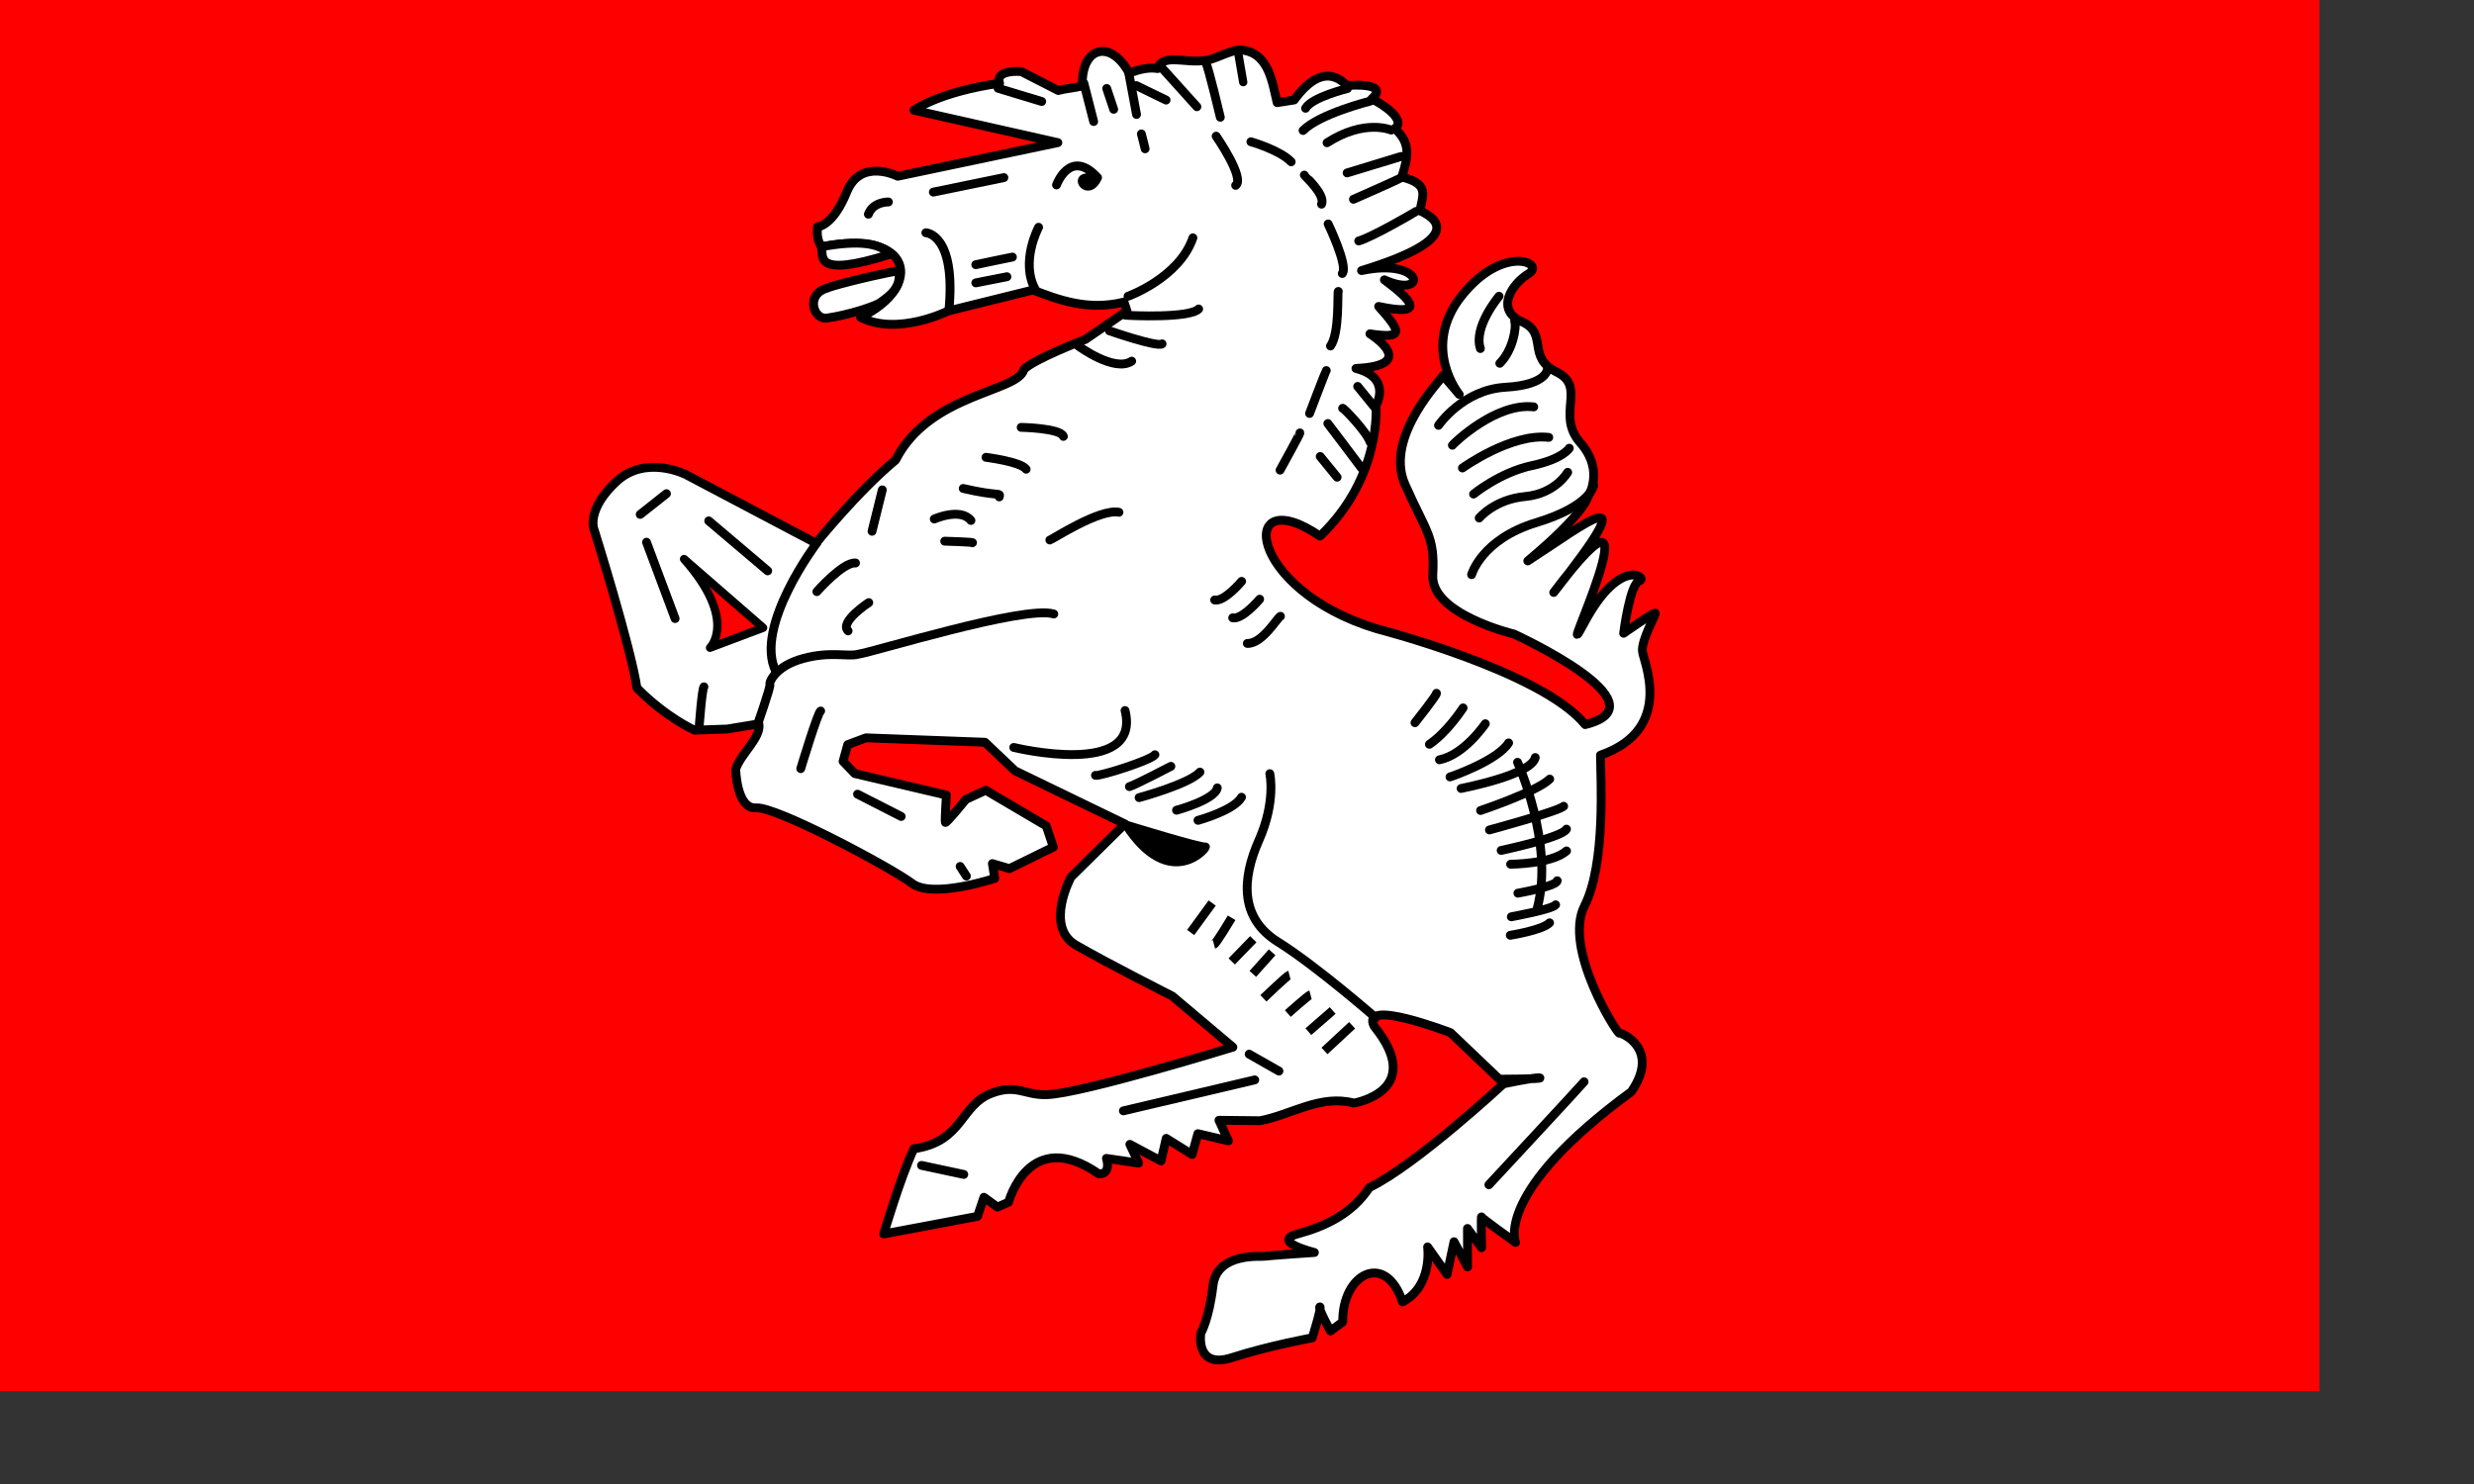 <?xml version="1.0" encoding="UTF-8" standalone="no"?>
<!-- Created with Sodipodi ("http://www.sodipodi.com/") -->
<svg
   xmlns:dc="http://purl.org/dc/elements/1.1/"
   xmlns:cc="http://web.resource.org/cc/"
   xmlns:rdf="http://www.w3.org/1999/02/22-rdf-syntax-ns#"
   xmlns:svg="http://www.w3.org/2000/svg"
   xmlns="http://www.w3.org/2000/svg"
   xmlns:sodipodi="http://inkscape.sourceforge.net/DTD/sodipodi-0.dtd"
   xmlns:inkscape="http://www.inkscape.org/namespaces/inkscape"
   height="140mm"
   id="svg548"
   sodipodi:docbase="/Users/daniel/Desktop/flags"
   sodipodi:docname="westphalia.svg"
   sodipodi:version="0.32"
   width="233.33mm"
   inkscape:version="0.42">
  <rect width="100%" height="100%" fill="#333333" stroke="none"/>
  <defs
     id="defs550" />
  <sodipodi:namedview
     id="base"
     inkscape:zoom="0.69346032"
     inkscape:cx="413.37991"
     inkscape:cy="263.13500"
     inkscape:window-width="701"
     inkscape:window-height="507"
     inkscape:window-x="19"
     inkscape:window-y="99"
     inkscape:current-layer="svg548" />
  <rect
     height="496.062"
     id="rect1065"
     style="font-size:12px;fill:#ff0000;fill-opacity:1;fill-rule:evenodd;stroke-width:1pt"
     width="826.76"
     x="0"
     y="0.001" />
  <g
     id="g2476"
     transform="matrix(1.221,0,0,1.221,-60.746,5.196)">
    <path
       style="font-size:12px;fill:#ffffff;fill-rule:evenodd;stroke:#000000;stroke-width:1.937pt;stroke-linejoin:round"
       sodipodi:nodetypes="ccccccccccccccccccccccccccccccccccccccsccccccccccccccccccccccccccccccccccccccccccccccccccccccccccccccccccccccccccccccccccccccccccccccccccc"
       id="path633"
       d="M 377.889,83.939 C 378.177,84.799 378.465,85.659 378.753,86.519 C 376.53,88.058 374.309,89.596 372.086,91.135 C 370.263,92.377 368.44,93.622 366.616,94.864 C 366.616,94.864 351.387,100.668 348.654,103.657 C 347.133,110.258 321.098,110.542 311.217,130.092 C 300.109,139.284 287.991,154.375 287.991,154.375 C 275.297,147.677 262.602,140.982 249.908,134.285 C 249.908,134.285 238.244,128.435 229.703,136.37 C 221.16,144.305 223.06,149.98 223.06,149.98 C 223.06,149.98 233.949,184.734 235.695,196.64 C 244.3,205.368 252.515,208.975 252.515,208.975 C 255.712,208.861 258.91,208.746 262.106,208.632 C 264.218,208.25 269.194,207.502 271.306,207.119 C 272.058,211.057 265.839,216.064 264.537,220.353 C 264.537,220.353 264.74,232.114 270.563,231.666 C 276.386,231.218 310.008,249.136 316.016,253.703 C 322.023,258.268 340.162,252.24 340.162,252.24 C 339.931,250.803 339.698,249.364 339.466,247.927 C 341.124,248.417 342.78,248.907 344.438,249.397 C 348.714,247.303 352.989,245.21 357.265,243.116 C 356.574,241.051 355.884,238.988 355.192,236.924 C 349.302,233.452 343.411,229.98 337.521,226.509 C 335.583,227.408 333.644,228.306 331.706,229.206 C 331.706,229.206 325.902,236.402 325.73,235.886 C 325.557,235.369 326.049,227.922 326.049,227.922 C 317.136,225.829 308.224,223.737 299.311,221.645 C 298.167,220.454 297.02,219.263 295.876,218.072 C 296.328,216.45 296.781,214.826 297.233,213.204 C 299.001,212.538 300.768,211.874 302.536,211.209 C 314.129,211.639 325.719,212.069 337.312,212.499 C 340.231,215.274 343.152,218.048 346.071,220.822 C 356.762,225.997 367.454,231.172 378.144,236.347 C 372.906,241.514 367.668,246.681 362.43,251.848 C 362.43,251.848 354.59,266.345 363.855,271.718 C 373.12,277.09 391.987,286.62 391.987,286.62 C 397.883,291.591 403.776,296.562 409.672,301.533 C 409.672,301.533 365.445,315.143 355.333,315.405 C 348.892,315.614 346.637,312.282 339.475,314.905 C 329.927,318.339 331.067,329.153 316.535,331.207 C 312.62,339.58 307.738,356.091 307.738,356.091 C 316.868,354.373 325.997,352.655 335.128,350.937 C 335.751,349.081 336.374,347.225 336.997,345.369 C 338.312,346.325 339.63,347.283 340.945,348.239 C 342.029,347.759 343.113,347.279 344.196,346.799 C 344.196,346.799 350.127,324.377 370.55,338.55 C 374.319,338.657 372.765,334.014 372.765,334.014 C 375.905,334.477 379.048,334.941 382.188,335.405 C 381.326,333.574 380.466,331.745 379.604,329.914 C 382.635,331.532 385.666,333.153 388.697,334.771 C 389.204,332.57 389.713,330.371 390.22,328.17 C 392.736,329.74 395.254,331.311 397.77,332.881 C 398.335,330.852 398.901,328.826 399.466,326.797 C 402.438,327.494 405.407,328.193 408.379,328.889 C 407.459,326.887 406.54,324.885 405.62,322.882 C 409.618,322.928 413.613,322.972 417.61,323.017 C 426.741,321.299 435.174,315.27 445.003,317.865 C 445.003,317.865 466.232,314.377 450.934,295.444 C 446.63,287.043 473.207,297.3 473.207,297.3 C 477.958,301.831 482.711,306.36 487.462,310.89 C 487.462,310.89 500.136,310.84 499.28,310.51 C 498.423,310.178 488.664,312.253 488.664,312.253 C 488.664,312.253 463.039,336.058 449.525,342.524 C 444.578,350.05 436.882,353.818 428.665,356.039 C 420.45,358.259 433.478,361.491 433.478,361.491 C 433.478,361.491 419.606,362.427 418.92,362.612 C 418.236,362.797 405.042,361.3 403.871,371.181 C 402.7,381.062 400.312,385.082 400.312,385.082 C 400.312,385.082 398.63,395.665 409.412,392.189 C 420.193,388.711 432.861,386.413 432.861,386.413 C 432.861,386.413 435.747,377.194 435.063,377.379 C 434.377,377.565 438.165,384.418 438.165,384.418 C 439.362,383.532 440.557,382.645 441.754,381.76 C 441.544,367.751 454.201,360.953 459.21,375.916 C 468.103,371.261 466.53,359.872 466.53,359.872 C 468.421,362.549 470.315,365.226 472.206,367.902 C 472.881,364.719 473.558,361.536 474.233,358.352 C 475.554,360.808 476.873,363.265 478.194,365.722 C 478.184,361.973 478.173,358.225 478.163,354.476 C 479.538,356.356 480.914,358.234 482.289,360.114 C 482.289,360.114 482.092,350.601 482.265,351.118 C 482.438,351.633 492.219,358.554 492.219,358.554 C 492.219,358.554 485.842,343.961 526.012,314.537 C 534.54,302.105 523.223,297.286 522.539,297.471 C 521.853,297.656 506.026,272.677 512.329,260.283 C 518.632,247.889 517.02,223.006 517.001,216.26 C 539.076,208.604 529.255,188.19 529.25,185.942 C 528.898,182.662 533.159,175.321 532.986,174.804 C 532.813,174.289 523.754,180.675 523.754,180.675 C 523.754,180.675 525.597,166.111 528.337,165.371 C 531.074,164.631 522.833,157.856 512.27,177.59 C 501.704,197.325 536.957,124.218 503.338,168.752 C 531.158,133.662 512.359,148.871 495.774,159.542 C 512.693,145.407 513.364,140.722 513.364,140.722 C 513.364,140.722 518.311,133.196 511.095,125.019 C 503.877,116.843 513.103,108.723 504.186,104.382 C 495.266,100.04 501.927,93.177 494.038,89.682 C 486.15,86.187 491.095,78.662 496.054,75.633 C 501.013,72.605 488.665,66.94 476.547,82.032 C 464.427,97.123 475.769,110.937 475.769,110.937 C 475.769,110.937 470.786,104.969 470.959,105.484 C 471.132,106.001 453.707,123.088 459.913,137.164 C 466.12,151.242 468.691,152.235 468.038,163.663 C 467.386,175.093 491.724,180.893 491.724,180.893 C 491.724,180.893 536.658,201.381 512.524,207.342 C 499.805,191.651 451.638,179.35 451.638,179.35 C 413.41,167.74 410.922,135.778 435.119,152.306 C 453.229,135.033 451.457,114.132 451.457,114.132 C 451.457,114.132 456.231,106.089 445.603,103.335 C 464.521,102.465 449.684,93.229 449.684,93.229 C 459.559,94.702 459.031,92.818 452.232,85.228 C 465.91,88.14 462.416,83.766 453.91,77.46 C 466.641,83.209 465.678,70.867 447.235,74.763 C 478.906,65.07 468.157,59.031 464.301,57.294 C 465.031,52.784 467.267,49.51 458.992,47.435 C 460.937,41.321 461.619,37.461 456.923,33.277 C 460.479,30.89 453.386,26.032 450.184,24.647 C 455.68,19.874 443.91,20.565 443.224,20.75 C 442.54,20.935 436.922,12.131 427.57,24.938 C 425.914,25.197 424.26,25.458 422.604,25.718 C 421.18,20 420.245,10.86 411.823,10.323 C 408.353,10.511 404.143,13.367 401.173,13.419 C 395.781,14.243 389.158,11.296 387.69,15.774 C 385.254,15.332 382.352,15.942 379.417,17.136 C 374.077,7.139 365.35,9.31 365.724,20.835 C 363.442,21.452 360.987,21.553 358.705,22.17 C 355.104,20.33 351.501,18.492 347.9,16.652 C 347.9,16.652 340.189,15.922 341.571,20.05 C 323.765,22.611 316.584,27.928 316.584,27.928 C 330.581,31.083 344.578,34.241 358.575,37.397 C 342.997,40.669 327.419,43.942 311.841,47.214 C 311.841,47.214 301.036,41.696 296.953,51.802 C 292.872,61.908 288.417,61.986 288.417,61.986 C 288.309,63.891 288.201,65.796 289.633,67.846 C 316.167,62.364 319.641,79.43 300.995,88.407 C 311.802,93.925 326.511,86.574 326.511,86.574 C 334.783,84.526 343.058,82.477 351.33,80.428 C 358.475,83.186 367.335,86.604 377.889,83.939 z " />
    <path
       style="font-size:12px;fill:#ff0000;fill-opacity:1;fill-rule:evenodd;stroke:#000000;stroke-width:2.422;stroke-linecap:round;stroke-linejoin:round"
       id="path634"
       d="M 249.45,158.991 L 272.538,179.066 L 257.033,184.9 C 257.033,184.9 265.273,176.918 249.45,158.991 z " />
    <path
       style="font-size:12px;fill:none;fill-rule:evenodd;stroke:#000000;stroke-width:1.937pt;stroke-linecap:round"
       sodipodi:nodetypes="cc"
       id="path635"
       d="M 288.24,154.263 C 288.24,154.263 269.716,178.792 276.262,191.824" />
    <path
       style="font-size:12px;fill:none;fill-rule:evenodd;stroke:#000000;stroke-width:1.937pt;stroke-linecap:round"
       sodipodi:nodetypes="ccccc"
       id="path636"
       d="M 270.846,207.473 C 270.846,207.473 274.778,196.344 274.526,195.59 C 274.273,194.835 276.249,190.2 284.255,188.036 C 292.26,185.872 297.241,187.603 300.229,186.796 C 304.65,186.213 348.874,172.413 357.394,175.044" />
    <path
       style="font-size:12px;fill:none;fill-rule:evenodd;stroke:#000000;stroke-width:1.937pt;stroke-linecap:round"
       id="path637"
       d="M 420.46,221.67 C 420.46,221.67 422.299,229.796 417.283,241.104 C 412.265,252.411 411.69,263.845 422.819,270.79 C 433.947,277.733 451.358,292.93 451.358,292.93" />
    <path
       style="font-size:12px;fill:none;fill-rule:evenodd;stroke:#000000;stroke-width:1.937pt;stroke-linecap:round"
       id="path638"
       d="M 512.202,311.646 C 511.6,312.473 484.416,341.713 484.416,341.713" />
    <path
       style="font-size:12px;fill:none;fill-rule:evenodd;stroke:#000000;stroke-width:1.937pt;stroke-linecap:round"
       id="path639"
       d="M 377.716,320.131 L 416.063,311.094" />
    <path
       style="font-size:12px;fill:none;fill-rule:evenodd;stroke:#000000;stroke-width:1.937pt;stroke-linecap:round"
       id="path640"
       d="M 414.427,303.576 L 423.125,308.522" />
    <path
       style="font-size:12px;fill:none;fill-rule:evenodd;stroke:#000000;stroke-width:1.937pt;stroke-linecap:round"
       id="path641"
       d="M 318.783,336.06 L 331.111,338.698" />
    <path
       style="font-size:12px;fill:none;fill-rule:evenodd;stroke:#000000;stroke-width:1.937pt;stroke-linecap:round"
       id="path642"
       d="M 289.331,203.373 C 288.523,203.591 283.52,220.201 283.52,220.201" />
    <path
       style="font-size:12px;fill:none;fill-rule:evenodd;stroke:#000000;stroke-width:1.937pt;stroke-linecap:round"
       id="path643"
       d="M 300.102,227.662 L 312.844,234.169" />
    <path
       style="font-size:12px;fill:none;fill-rule:evenodd;stroke:#000000;stroke-width:1.937pt;stroke-linecap:round"
       id="path644"
       d="M 330.053,248.759 L 331.879,251.581" />
    <path
       style="font-size:12px;fill:none;fill-rule:evenodd;stroke:#000000;stroke-width:1.937pt;stroke-linecap:round"
       id="path645"
       d="M 356.244,153.442 C 357.052,153.224 370.762,144.211 376.419,145.335" />
    <path
       style="font-size:12px;fill:none;fill-rule:evenodd;stroke:#000000;stroke-width:1.937pt;stroke-linecap:round"
       id="path646"
       d="M 412.224,165.514 C 412.224,165.514 407.192,171.517 404.363,170.954" />
    <path
       style="font-size:12px;fill:none;fill-rule:evenodd;stroke:#000000;stroke-width:1.937pt;stroke-linecap:round"
       id="path647"
       d="M 417.489,170.724 C 417.489,170.724 412.457,176.728 409.629,176.166" />
    <path
       style="font-size:12px;fill:none;fill-rule:evenodd;stroke:#000000;stroke-width:1.937pt;stroke-linecap:round"
       id="path648"
       d="M 423.563,175.717 C 422.755,175.936 418.334,183.764 413.89,183.639" />
    <path
       style="font-size:12px;fill:none;fill-rule:evenodd;stroke:#000000;stroke-width:1.937pt;stroke-linecap:round"
       id="path649"
       d="M 273.865,162.439 L 256.659,147.85" />
    <path
       style="font-size:12px;fill:none;fill-rule:evenodd;stroke:#000000;stroke-width:1.937pt;stroke-linecap:round"
       id="path650"
       d="M 244.315,139.908 L 236.658,145.959" />
    <path
       style="font-size:12px;fill:none;fill-rule:evenodd;stroke:#000000;stroke-width:1.937pt;stroke-linecap:round"
       id="path651"
       d="M 238.498,154.085 C 238.701,154.694 246.841,176.378 246.841,176.378" />
    <path
       style="font-size:12px;fill:none;fill-rule:evenodd;stroke:#000000;stroke-width:1.937pt;stroke-linecap:round"
       id="path652"
       d="M 255.253,196.316 C 254.651,197.143 253.874,207.969 253.874,207.969" />
    <path
       style="font-size:12px;fill:none;fill-rule:evenodd;stroke:#000000;stroke-width:1.937pt;stroke-linecap:round"
       id="path653"
       d="M 309.112,54.724 C 309.112,54.724 304.668,54.599 303.265,58.296" />
    <path
       style="font-size:12px;fill:none;fill-rule:evenodd;stroke:#000000;stroke-width:1.937pt;stroke-linecap:round"
       id="path654"
       d="M 322.232,51.842 L 342.821,47.605" />
    <path
       style="font-size:12px;fill:none;fill-rule:evenodd;stroke:#000000;stroke-width:1.937pt;stroke-linecap:round"
       id="path655"
       d="M 320.044,63.712 C 320.044,63.712 328.932,63.963 326.772,86.44" />
    <path
       style="font-size:12px;fill:none;fill-rule:evenodd;stroke:#000000;stroke-width:1.937pt;stroke-linecap:round"
       id="path656"
       d="M 352.96,62.112 C 352.96,62.112 347.535,72.203 352.002,80.285" />
    <path
       style="font-size:12px;fill:none;fill-rule:evenodd;stroke:#000000;stroke-width:1.937pt;stroke-linecap:round"
       id="path657"
       d="M 334.612,73.042 C 335.42,72.824 345.31,70.815 345.31,70.815" />
    <path
       style="font-size:12px;fill:none;fill-rule:evenodd;stroke:#000000;stroke-width:1.937pt;stroke-linecap:round"
       id="path658"
       d="M 334.626,78.346 L 343.711,76.554" />
    <path
       style="font-size:12px;fill:none;fill-rule:evenodd;stroke:#000000;stroke-width:1.937pt;stroke-linecap:round"
       id="path659"
       d="M 345.711,214.009 C 345.711,214.009 383.099,223.143 378.197,203.237" />
    <path
       style="font-size:12px;fill:none;fill-rule:evenodd;stroke:#000000;stroke-width:1.937pt;stroke-linecap:round"
       id="path660"
       d="M 369.565,222.156 C 370.576,222.546 385.71,217.792 386.918,216.14" />
    <path
       style="font-size:12px;fill:none;fill-rule:evenodd;stroke:#000000;stroke-width:1.937pt;stroke-linecap:round"
       id="path661"
       d="M 379.471,225.449 C 381.085,225.013 391.573,219.525 391.573,219.525" />
    <path
       style="font-size:12px;fill:none;fill-rule:evenodd;stroke:#000000;stroke-width:1.937pt;stroke-linecap:round"
       id="path662"
       d="M 382.307,228.664 C 382.307,228.664 396.839,224.737 400.061,221.212" />
    <path
       style="font-size:12px;fill:none;fill-rule:evenodd;stroke:#000000;stroke-width:1.937pt;stroke-linecap:round"
       id="path663"
       d="M 393.223,232.347 C 393.223,232.347 404.525,229.293 405.123,225.815" />
    <path
       style="font-size:12px;fill:none;fill-rule:evenodd;stroke:#000000;stroke-width:1.937pt;stroke-linecap:round"
       id="path664"
       d="M 399.493,235.298 C 399.493,235.298 409.988,232.461 412.198,228.546" />
    <path
       style="font-size:12px;fill:none;fill-rule:evenodd;stroke:#000000;stroke-width:1.937pt;stroke-linecap:round"
       id="path665"
       d="M 372.843,21.577 L 374.879,27.661" />
    <path
       style="font-size:12px;fill:none;fill-rule:evenodd;stroke:#000000;stroke-width:1.937pt;stroke-linecap:round"
       id="path666"
       d="M 404.791,35.499 C 404.791,35.499 413.309,47.793 410.487,49.881" />
    <path
       style="font-size:12px;fill:none;fill-rule:evenodd;stroke:#000000;stroke-width:1.937pt;stroke-linecap:round"
       id="path667"
       d="M 379.072,82.257 C 379.072,82.257 394.001,76.894 398.008,65.196" />
    <path
       style="font-size:12px;fill:none;fill-rule:evenodd;stroke:#000000;stroke-width:1.937pt;stroke-linecap:round"
       id="path668"
       d="M 378.278,87.779 C 380.097,87.951 397.063,88.672 399.681,85.973" />
    <path
       style="font-size:12px;fill:none;fill-rule:evenodd;stroke:#000000;stroke-width:1.937pt;stroke-linecap:round"
       id="path669"
       d="M 373.646,92.348 C 373.646,92.348 387.596,97.201 389.006,96.158" />
    <path
       style="font-size:12px;fill:none;fill-rule:evenodd;stroke:#000000;stroke-width:1.937pt;stroke-linecap:round"
       id="path670"
       d="M 364.57,96.791 C 364.57,96.791 375.094,104.561 380.133,101.209" />
    <path
       style="font-size:12px;fill:none;fill-rule:evenodd;stroke:#000000;stroke-width:1.937pt;stroke-linecap:round"
       id="path671"
       d="M 307.327,138.799 L 304.331,150.887" />
    <path
       style="font-size:12px;fill:none;fill-rule:evenodd;stroke:#000000;stroke-width:1.937pt;stroke-linecap:round"
       id="path672"
       d="M 288.223,168.509 C 288.223,168.509 295.873,159.808 299.509,160.151" />
    <path
       style="font-size:12px;fill:none;fill-rule:evenodd;stroke:#000000;stroke-width:1.937pt;stroke-linecap:round"
       id="path673"
       d="M 303.379,171.712 C 303.379,171.712 294.711,177.372 297.344,179.976" />
    <path
       style="font-size:12px;fill:none;fill-rule:evenodd;stroke:#000000;stroke-width:1.937pt;stroke-linecap:round"
       id="path674"
       d="M 347.873,120.543 C 347.873,120.543 359.384,120.749 360.199,123.183" />
    <path
       style="font-size:12px;fill:none;fill-rule:evenodd;stroke:#000000;stroke-width:1.937pt;stroke-linecap:round"
       id="path675"
       d="M 337.596,129.292 C 337.596,129.292 347.699,130.541 349.319,132.757" />
    <path
       style="font-size:12px;fill:none;fill-rule:evenodd;stroke:#000000;stroke-width:1.937pt;stroke-linecap:round"
       id="path676"
       d="M 330.957,138.383 C 341.466,140.851 341.866,139.416 341.466,140.851" />
    <path
       style="font-size:12px;fill:none;fill-rule:evenodd;stroke:#000000;stroke-width:1.937pt;stroke-linecap:round"
       id="path677"
       d="M 322.499,147.304 C 322.499,147.304 330.165,143.905 333.205,147.728" />
    <path
       style="font-size:12px;fill:none;fill-rule:evenodd;stroke:#000000;stroke-width:1.937pt;stroke-linecap:round"
       id="path678"
       d="M 325.547,153.778 C 325.547,153.778 334.433,154.03 333.628,154.247" />
    <path
       style="font-size:12px;fill:none;fill-rule:evenodd;stroke:#000000;stroke-width:1.937pt;stroke-linecap:round"
       id="path679"
       d="M 341.132,21.523 L 353.867,25.38" />
    <path
       style="font-size:12px;fill:none;fill-rule:evenodd;stroke:#000000;stroke-width:1.937pt;stroke-linecap:round"
       id="path680"
       d="M 369.032,31.232 L 366.174,20.062" />
    <path
       style="font-size:12px;fill:none;fill-rule:evenodd;stroke:#000000;stroke-width:1.937pt;stroke-linecap:round"
       sodipodi:nodetypes="cc"
       id="path681"
       d="M 379.259,16.915 L 381.548,29.175" />
    <path
       style="font-size:12px;fill:#ffffff;fill-rule:evenodd;stroke:#000000;stroke-width:1.937pt;stroke-linecap:round;stroke-linejoin:round"
       sodipodi:nodetypes="ccc"
       id="path682"
       d="M 289.463,67.778 C 290.552,69.946 286.16,77.422 309.784,69.943 C 306.109,66.559 300.447,65.901 289.463,67.778 z " />
    <path
       style="font-size:12px;fill:#ffffff;fill-rule:evenodd;stroke:#000000;stroke-width:1.937pt;stroke-linecap:round;stroke-linejoin:round"
       sodipodi:nodetypes="ccccc"
       id="path683"
       d="M 312.13,74.779 C 302.559,76.546 291.577,79.514 291.327,79.854 C 284.67,81.653 287.273,89.429 291.351,88.6 C 297.926,87.643 305.08,85.164 306.577,84.213 C 309.512,82.143 313.03,79.641 312.13,74.779 z " />
    <path
       style="font-size:12px;fill:none;fill-rule:evenodd;stroke:#000000;stroke-width:1.937pt;stroke-linecap:round;stroke-linejoin:round"
       sodipodi:nodetypes="ccc"
       id="path684"
       d="M 358.187,49.749 C 358.187,49.749 362.155,38.832 370.172,47.604 C 367.442,53.539 363.093,47.057 367.675,47.733" />
    <path
       style="font-size:12px;fill:none;fill-rule:evenodd;stroke:#000000;stroke-width:1.937pt;stroke-linecap:round"
       id="path685"
       d="M 382.958,34.849 C 383.21,35.601 384.054,39.202 384.054,39.202" />
    <path
       style="font-size:12px;fill:none;fill-rule:evenodd;stroke:#000000;stroke-width:1.937pt;stroke-linecap:round"
       id="path686"
       d="M 401.803,14.166 C 402.47,15.08 406.011,29.987 406.011,29.987" />
    <path
       style="font-size:12px;fill:none;fill-rule:evenodd;stroke:#000000;stroke-width:1.937pt;stroke-linecap:round"
       sodipodi:nodetypes="cc"
       id="path687"
       d="M 389.068,15.693 C 389.651,16.356 399.173,26.91 399.173,26.91" />
    <path
       style="font-size:12px;fill:none;fill-rule:evenodd;stroke:#000000;stroke-width:1.937pt;stroke-linecap:round"
       id="path688"
       d="M 381.504,20.746 L 390.176,24.967" />
    <path
       style="font-size:12px;fill:none;fill-rule:evenodd;stroke:#000000;stroke-width:1.937pt;stroke-linecap:round"
       id="path689"
       d="M 449.792,25.264 C 449.461,25.354 435.065,28.971 430.167,33.851" />
    <path
       style="font-size:12px;fill:none;fill-rule:evenodd;stroke:#000000;stroke-width:1.937pt;stroke-linecap:round"
       id="path690"
       d="M 443.121,21.597 C 443.121,21.597 432.721,24.134 430.899,27.362" />
    <path
       style="font-size:12px;fill:none;fill-rule:evenodd;stroke:#000000;stroke-width:1.937pt;stroke-linecap:round"
       id="path691"
       d="M 455.895,33.734 C 455.895,33.734 448.225,30.337 437.171,37.427" />
    <path
       style="font-size:12px;fill:none;fill-rule:evenodd;stroke:#000000;stroke-width:1.937pt;stroke-linecap:round"
       id="path692"
       d="M 443.025,46.238 C 443.356,46.148 458.831,41.42 458.831,41.42" />
    <path
       style="font-size:12px;fill:none;fill-rule:evenodd;stroke:#000000;stroke-width:1.937pt;stroke-linecap:round"
       id="path693"
       d="M 458.433,47.818 C 457.85,48.248 444.877,53.942 444.877,53.942" />
    <path
       style="font-size:12px;fill:none;fill-rule:evenodd;stroke:#000000;stroke-width:1.937pt;stroke-linecap:round"
       id="path694"
       d="M 463.123,57.49 C 462.54,57.921 450.071,65.12 446.41,66.11" />
    <path
       style="font-size:12px;fill:none;fill-rule:evenodd;stroke:#000000;stroke-width:1.937pt;stroke-linecap:round"
       id="path695"
       d="M 414.939,37.145 C 414.939,37.145 423.354,39.521 426.696,42.994" />
    <path
       style="font-size:12px;fill:none;fill-rule:evenodd;stroke:#000000;stroke-width:1.937pt;stroke-linecap:round"
       id="path696"
       d="M 430.537,46.879 C 430.621,47.13 436.798,52.571 435.555,55.368" />
    <path
       style="font-size:12px;fill:none;fill-rule:evenodd;stroke:#000000;stroke-width:1.937pt;stroke-linecap:round"
       id="path697"
       d="M 437.486,61.137 C 437.486,61.137 443.433,73.479 441.608,75.613" />
    <path
       style="font-size:12px;fill:none;fill-rule:evenodd;stroke:#000000;stroke-width:1.937pt;stroke-linecap:round"
       id="path698"
       d="M 440.456,80.847 C 440.123,80.937 440.906,93.034 438.168,96.783" />
    <path
       style="font-size:12px;fill:none;fill-rule:evenodd;stroke:#000000;stroke-width:1.937pt;stroke-linecap:round"
       id="path699"
       d="M 436.94,103.952 C 436.691,104.293 432.063,116.483 432.063,116.483" />
    <path
       style="font-size:12px;fill:none;fill-rule:evenodd;stroke:#000000;stroke-width:1.937pt;stroke-linecap:round"
       id="path700"
       d="M 429.248,122.169 C 429.331,122.418 423.45,133.035 423.45,133.035" />
    <path
       style="font-size:12px;fill:none;fill-rule:evenodd;stroke:#000000;stroke-width:1.937pt;stroke-linecap:round"
       id="path701"
       d="M 446.111,108.584 L 451.041,114.636" />
    <path
       style="font-size:12px;fill:none;fill-rule:evenodd;stroke:#000000;stroke-width:1.937pt;stroke-linecap:round"
       sodipodi:nodetypes="cc"
       id="path702"
       d="M 437.399,119.418 C 437.399,119.418 445.84,130.538 447.177,132.365" />
    <path
       style="font-size:12px;fill:none;fill-rule:evenodd;stroke:#000000;stroke-width:1.937pt;stroke-linecap:round"
       id="path703"
       d="M 435.177,129.043 L 440.107,135.096" />
    <path
       style="font-size:12px;fill:none;fill-rule:evenodd;stroke:#000000;stroke-width:1.937pt;stroke-linecap:round"
       sodipodi:nodetypes="cc"
       id="path704"
       d="M 441.716,114.968 C 442.05,114.878 448.731,121.825 449.738,124.834" />
    <path
       style="font-size:12px;fill-rule:evenodd;stroke:#000000;stroke-width:2.422;stroke-linejoin:round"
       id="path706"
       d="M 378.347,236.535 C 378.347,236.535 400.357,243.334 401.649,242.985 C 402.942,242.636 391.502,256.881 378.347,236.535 z " />
    <path
       style="font-size:12px;fill:none;fill-rule:evenodd;stroke:#000000;stroke-width:1.937pt"
       id="path707"
       d="M 403.636,259.445 L 397.353,268.048" />
    <path
       style="font-size:12px;fill:none;fill-rule:evenodd;stroke:#000000;stroke-width:1.937pt"
       id="path708"
       d="M 409.309,263.755 C 409.309,263.755 404.801,271.346 404.155,271.521" />
    <path
       style="font-size:12px;fill:none;fill-rule:evenodd;stroke:#000000;stroke-width:1.937pt"
       id="path709"
       d="M 415.631,270.014 L 409.344,276.493" />
    <path
       style="font-size:12px;fill:none;fill-rule:evenodd;stroke:#000000;stroke-width:1.937pt"
       id="path710"
       d="M 421.14,273.836 L 415.498,280.141" />
    <path
       style="font-size:12px;fill:none;fill-rule:evenodd;stroke:#000000;stroke-width:1.937pt"
       id="path711"
       d="M 426.172,280.443 C 425.524,280.618 418.589,287.273 418.589,287.273" />
    <path
       style="font-size:12px;fill:none;fill-rule:evenodd;stroke:#000000;stroke-width:1.937pt"
       id="path712"
       d="M 432.331,286.215 C 431.686,286.389 425.717,291.72 425.717,291.72" />
    <path
       style="font-size:12px;fill:none;fill-rule:evenodd;stroke:#000000;stroke-width:1.937pt"
       id="path713"
       d="M 438.812,290.836 L 431.716,297.004" />
    <path
       style="font-size:12px;fill:none;fill-rule:evenodd;stroke:#000000;stroke-width:1.937pt"
       id="path714"
       d="M 444.484,295.146 L 436.42,302.638" />
    <path
       style="font-size:12px;fill:none;fill-rule:evenodd;stroke:#000000;stroke-width:1.937pt;stroke-linecap:round"
       id="path715"
       d="M 479.368,163.551 C 479.368,163.551 482.25,153.212 498.245,148.358 C 514.239,143.503 515.031,137.446 515.031,137.446" />
    <path
       style="font-size:12px;fill:none;fill-rule:evenodd;stroke:#000000;stroke-width:1.937pt;stroke-linecap:round"
       id="path716"
       d="M 507.421,133.662 C 507.421,133.662 503.88,139.93 494.989,140.74 C 486.099,141.548 481.586,147.018 481.586,147.018" />
    <path
       style="font-size:12px;fill:none;fill-rule:evenodd;stroke:#000000;stroke-width:1.937pt;stroke-linecap:round"
       id="path717"
       d="M 479.949,140.024 C 479.949,140.024 487.692,133.682 496.906,131.723 C 506.117,129.764 507.887,126.63 507.887,126.63" />
    <path
       style="font-size:12px;fill:none;fill-rule:evenodd;stroke:#000000;stroke-width:1.937pt;stroke-linecap:round"
       id="path718"
       d="M 476.695,132.406 C 476.695,132.406 490.895,122.192 501.893,123.47" />
    <path
       style="font-size:12px;fill:none;fill-rule:evenodd;stroke:#000000;stroke-width:1.937pt;stroke-linecap:round"
       id="path719"
       d="M 473.764,125.76 C 474.249,125.099 486.505,113.288 497.504,114.563" />
    <path
       style="font-size:12px;fill:none;fill-rule:evenodd;stroke:#000000;stroke-width:1.937pt;stroke-linecap:round"
       id="path720"
       d="M 469.706,119.953 C 469.706,119.953 476.793,109.539 489.242,108.83 C 501.691,108.121 501.514,103.388 501.514,103.388" />
    <path
       style="font-size:12px;fill:none;fill-rule:evenodd;stroke:#000000;stroke-width:1.937pt;stroke-linecap:round"
       id="path721"
       d="M 491.935,89.511 C 492.587,91.46 491.313,98.177 487.604,101.837" />
    <path
       style="font-size:12px;fill:none;fill-rule:evenodd;stroke:#000000;stroke-width:1.937pt;stroke-linecap:round"
       id="path722"
       d="M 487.388,82.242 C 487.388,82.242 479.812,91.195 481.932,97.527" />
    <path
       style="font-size:12px;fill:none;fill-rule:evenodd;stroke:#000000;stroke-width:1.937pt;stroke-linecap:round"
       id="path723"
       d="M 492.781,218.354 C 492.781,218.354 503.518,242.01 498.558,260.879" />
    <path
       style="font-size:12px;fill:none;fill-rule:evenodd;stroke:#000000;stroke-width:1.937pt;stroke-linecap:round"
       id="path724"
       d="M 469.116,198.193 C 469.279,198.679 462.833,206.796 462.833,206.796" />
    <path
       style="font-size:12px;fill:none;fill-rule:evenodd;stroke:#000000;stroke-width:1.937pt;stroke-linecap:round"
       id="path725"
       d="M 476.889,202.465 C 476.407,203.127 472.221,209.57 467.056,213.091" />
    <path
       style="font-size:12px;fill:none;fill-rule:evenodd;stroke:#000000;stroke-width:1.937pt;stroke-linecap:round"
       sodipodi:nodetypes="cc"
       id="path726"
       d="M 483.37,207.088 C 483.37,207.088 477.25,216.178 469.98,217.613" />
    <path
       style="font-size:12px;fill:none;fill-rule:evenodd;stroke:#000000;stroke-width:1.937pt;stroke-linecap:round"
       id="path727"
       d="M 473.064,222.621 C 473.711,222.446 486.957,217.803 490.177,212.684" />
    <path
       style="font-size:12px;fill:none;fill-rule:evenodd;stroke:#000000;stroke-width:1.937pt;stroke-linecap:round"
       sodipodi:nodetypes="cc"
       id="path728"
       d="M 476.309,225.994 C 476.954,225.819 496.832,222.039 497.95,216.957" />
    <path
       style="font-size:12px;fill:none;fill-rule:evenodd;stroke:#000000;stroke-width:1.937pt;stroke-linecap:round"
       id="path729"
       d="M 481.986,232.425 C 481.986,232.425 498.463,226.91 502.174,223.251" />
    <path
       style="font-size:12px;fill:none;fill-rule:evenodd;stroke:#000000;stroke-width:1.937pt;stroke-linecap:round"
       id="path730"
       d="M 484.588,238.097 C 484.588,238.097 504.625,232.682 506.237,231.184" />
    <path
       style="font-size:12px;fill:none;fill-rule:evenodd;stroke:#000000;stroke-width:1.937pt;stroke-linecap:round"
       id="path731"
       d="M 488,244.079 C 488,244.079 505.777,240.336 507.066,237.865" />
    <path
       style="font-size:12px;fill:none;fill-rule:evenodd;stroke:#000000;stroke-width:1.937pt;stroke-linecap:round"
       id="path732"
       d="M 490.761,248.113 C 490.761,248.113 502.728,248.066 507.082,244.234" />
    <path
       style="font-size:12px;fill:none;fill-rule:evenodd;stroke:#000000;stroke-width:1.937pt;stroke-linecap:round"
       id="path733"
       d="M 492.888,256.569 C 492.888,256.569 504.2,254.574 504.359,252.938" />
    <path
       style="font-size:12px;fill:none;fill-rule:evenodd;stroke:#000000;stroke-width:1.937pt;stroke-linecap:round"
       id="path734"
       d="M 490.966,263.461 C 490.966,263.461 502.926,261.291 503.892,259.968" />
    <path
       style="font-size:12px;fill:none;fill-rule:evenodd;stroke:#000000;stroke-width:1.937pt;stroke-linecap:round"
       id="path735"
       d="M 490.658,268.857 C 490.658,268.857 500.033,267.386 502.129,265.225" />
    <path
       style="font-size:12px;fill:none;fill-rule:evenodd;stroke:#000000;stroke-width:2.422;stroke-linecap:round"
       id="path869"
       d="M 411.361,11.958 L 412.694,19.733" />
  </g>
</svg>
